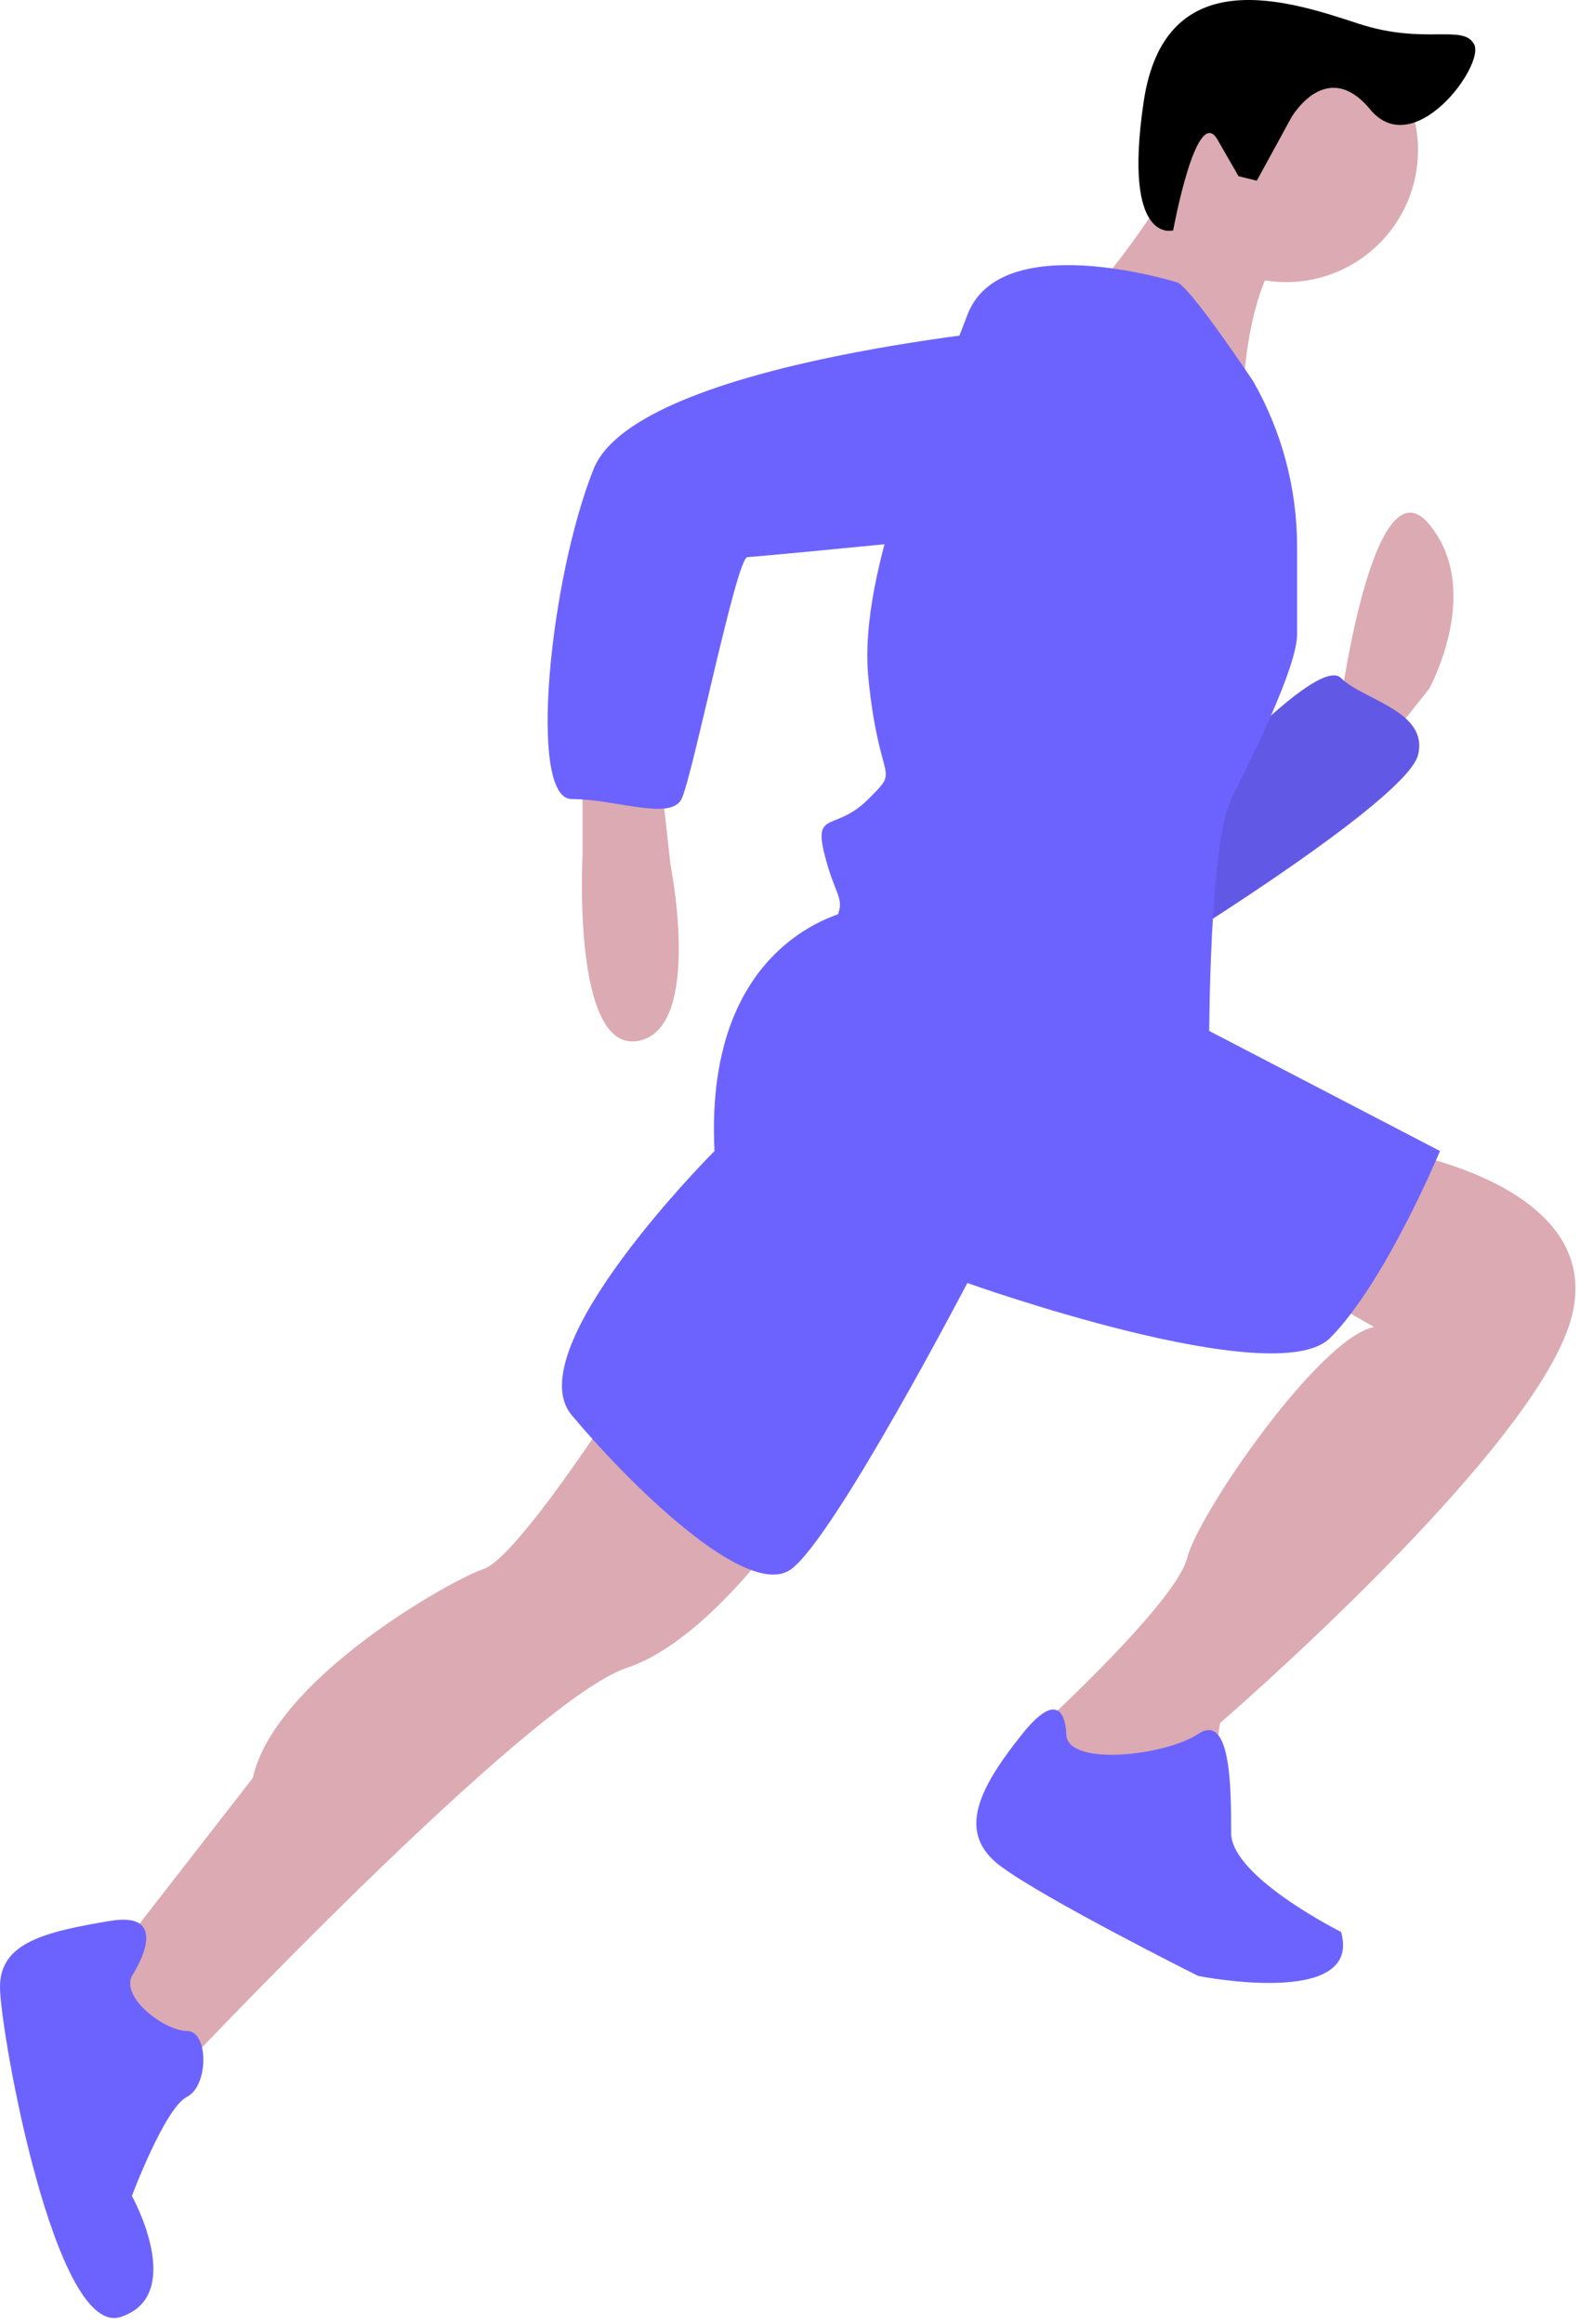 <svg width="219" height="322" viewBox="0 0 219 322" fill="none" xmlns="http://www.w3.org/2000/svg">
<path d="M185.88 97.002C185.88 97.002 190.451 63.473 198.069 72.617C205.687 81.761 198.069 95.478 198.069 95.478L191.975 103.098L185.88 98.526V97.002Z" fill="#DCAAB2"/>
<path d="M167.597 107.67C167.597 107.67 182.833 90.906 185.88 93.954C188.928 97.002 198.069 98.526 196.546 104.622C195.022 110.718 163.026 130.53 163.026 130.53L167.597 107.67Z" fill="#6C63FF"/>
<path opacity="0.1" d="M167.597 107.67C167.597 107.67 182.833 90.906 185.88 93.954C188.928 97.002 198.069 98.526 196.546 104.622C195.022 110.718 163.026 130.53 163.026 130.53L167.597 107.67Z" fill="black"/>
<path d="M80.751 106.146V118.338C80.751 118.338 79.228 145.771 88.369 144.247C97.511 142.723 92.94 119.862 92.94 119.862L91.417 106.146L80.751 106.146Z" fill="#DCAAB2"/>
<path d="M85.322 194.54C85.322 194.54 71.61 215.876 67.039 217.4C62.468 218.924 38.09 232.64 35.043 246.356L13.713 273.789L24.378 287.505C24.378 287.505 73.133 235.688 86.846 231.116C100.558 226.544 114.271 203.684 114.271 203.684L85.322 194.54Z" fill="#DCAAB2"/>
<path d="M193.498 159.487C193.498 159.487 222.447 164.059 217.876 182.347C213.305 200.636 169.121 238.736 169.121 238.736L167.597 247.88L150.837 250.929L143.219 243.308L144.743 238.736C144.743 238.736 163.026 221.972 164.55 215.876C166.074 209.78 182.833 185.395 190.451 183.871L179.786 177.775L193.498 159.487Z" fill="#DCAAB2"/>
<path d="M18.283 273.789C18.283 273.789 24.378 264.645 15.236 266.169C6.094 267.693 1.90735e-06 269.217 1.90735e-06 275.313C1.90735e-06 281.409 7.618 324.082 16.76 321.034C25.901 317.986 18.283 304.27 18.283 304.27C18.283 304.27 22.854 292.077 25.901 290.553C28.949 289.029 28.949 281.409 25.901 281.409C22.854 281.409 16.76 276.837 18.283 273.789Z" fill="#6C63FF"/>
<path d="M147.79 240.26C147.79 240.26 147.79 232.64 141.696 240.26C135.601 247.88 132.554 253.977 138.649 258.549C144.743 263.121 166.073 273.789 166.073 273.789C166.073 273.789 188.928 278.361 185.88 267.693C185.88 267.693 170.644 260.073 170.644 253.977C170.644 247.881 170.644 237.212 166.073 240.26C161.503 243.308 147.79 244.832 147.79 240.26Z" fill="#6C63FF"/>
<path d="M118.842 125.958C118.842 125.958 97.511 129.006 99.035 159.487C99.035 159.487 71.61 186.919 79.228 196.064C86.846 205.208 103.605 221.972 109.7 217.4C115.794 212.828 134.078 177.775 134.078 177.775C134.078 177.775 176.739 193.015 184.357 185.395C191.975 177.775 199.593 159.487 199.593 159.487L161.503 139.674L118.842 125.958Z" fill="#6C63FF"/>
<path d="M178.262 39.089C168.165 39.089 159.979 30.901 159.979 20.8C159.979 10.7 168.165 2.512 178.262 2.512C188.36 2.512 196.546 10.7 196.546 20.8C196.546 30.901 188.36 39.089 178.262 39.089Z" fill="#DCAAB2"/>
<path d="M164.55 22.324C164.55 22.324 153.885 39.089 150.837 40.613C147.79 42.137 172.168 57.377 172.168 57.377C172.168 57.377 172.168 37.565 179.786 32.992L164.55 22.324Z" fill="#DCAAB2"/>
<path d="M163.026 39.089C163.026 39.089 138.649 31.468 134.078 43.661C129.507 55.853 118.842 78.713 120.365 93.954C121.889 109.194 124.936 106.146 120.365 110.718C115.794 115.29 112.747 112.242 114.271 118.338C115.794 124.434 117.318 124.434 115.794 127.482C114.271 130.53 134.078 141.199 150.837 142.723L167.597 144.247C167.597 144.247 167.597 116.814 170.644 110.718C173.691 104.622 179.786 92.43 179.786 87.858V75.76C179.786 67.708 177.685 59.796 173.692 52.805C173.692 52.805 164.55 39.089 163.026 39.089Z" fill="#6C63FF"/>
<path d="M144.743 45.185C144.743 45.185 88.369 49.757 82.275 64.997C76.18 80.237 73.133 110.718 79.228 110.718C85.322 110.718 92.94 113.766 94.464 110.718C95.987 107.67 102.082 77.189 103.605 77.189C105.129 77.189 150.837 72.617 150.837 72.617C150.837 72.617 170.644 48.233 144.743 45.185Z" fill="#6C63FF"/>
<path d="M178.997 16.266C178.997 16.266 183.849 7.832 189.914 15.158C195.978 22.484 205.844 9.021 204.33 6.149C202.815 3.276 197.467 6.278 188.301 3.281C179.135 0.284 161.478 -5.822 158.521 14.095C155.564 34.013 162.607 31.925 162.607 31.925C162.607 31.925 165.835 14.276 168.752 19.345L171.67 24.415L174.201 25.038L178.997 16.266Z" fill="black"/>
</svg>
